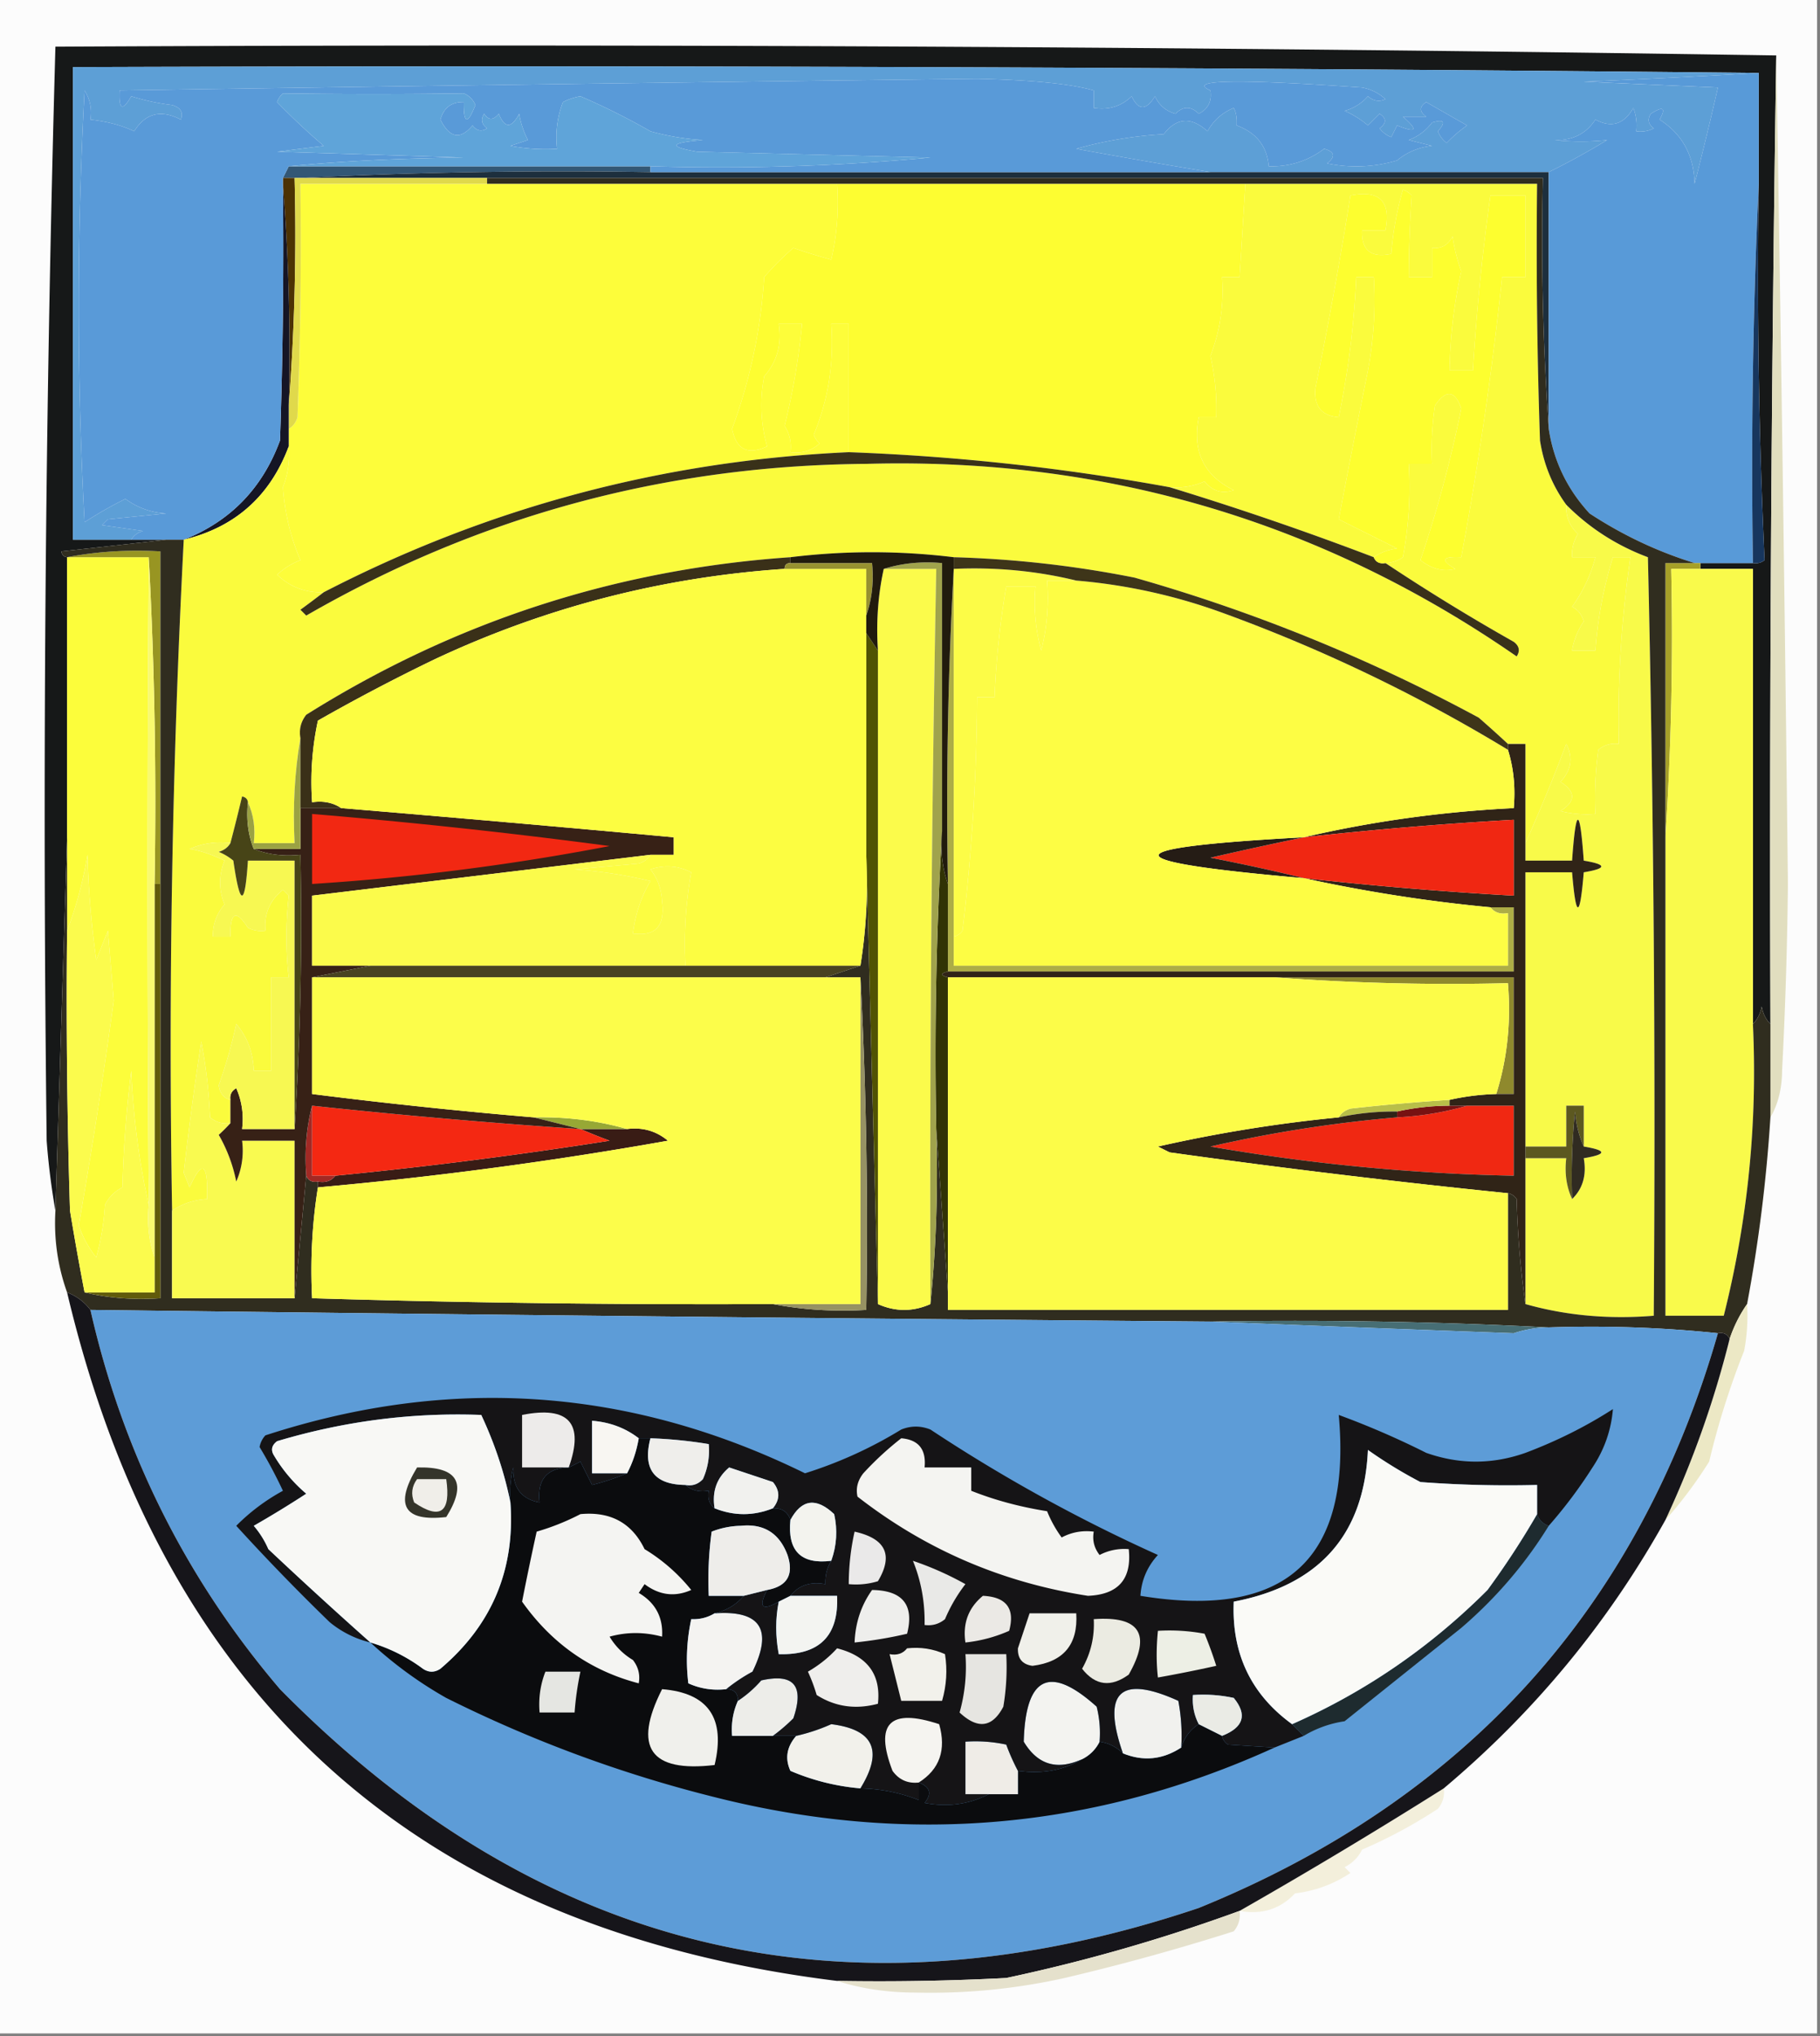 <svg xmlns="http://www.w3.org/2000/svg" width="312" height="349" style="shape-rendering:geometricPrecision;text-rendering:geometricPrecision;image-rendering:optimizeQuality;fill-rule:evenodd;clip-rule:evenodd"><rect width="100%" height="100%" fill="#808080" stroke="none"/><path style="opacity:1" fill="#fcfcfc" d="M-.5-.5h312v349H-.5V-.5z"/><path style="opacity:1" fill="#161818" d="M304.5 9.5a8840.746 8840.746 0 0 0-1 166c-.768-.763-1.268-1.763-1.5-3-.232 1.237-.732 2.237-1.5 3v-78h-9v-1h9a2.427 2.427 0 0 0 2-.5 1048.54 1048.54 0 0 1-1-64.5v-19a20880.4 20880.4 0 0 0-289-1v81h16c-5.846.667-11.846 1.333-18 2 .124.607.457.94 1 1v48l-2 64a121.826 121.826 0 0 1-1.5-12A4667.266 4667.266 0 0 1 9.5 8c98.503-.512 196.836-.012 295 1.5z"/><path style="opacity:1" fill="#5d9fd6" d="M301.5 12.5c-9.99.59-19.99 1.09-30 1.5l23 1a588.534 588.534 0 0 1-4 16.5c-.099-4.846-2.099-8.513-6-11 1.129-2.03.629-2.363-1.5-1-.617.95-.451 1.782.5 2.5a4.932 4.932 0 0 1-3 .5 8.43 8.43 0 0 0-.5-4c-1.588 2.809-3.755 3.475-6.5 2-1.609 2.44-3.943 3.607-7 3.5 3.04.32 6.04.32 9 0a128.77 128.77 0 0 1-10 5.5h-58a1297.245 1297.245 0 0 1-23-4 69.766 69.766 0 0 1 15-2.5c2.198-2.862 4.698-3.029 7.5-.5 1.028-1.861 2.528-3.195 4.5-4 .411.762.577 1.762.5 3 3.38 1.236 5.214 3.57 5.5 7 3.527.102 6.694-.898 9.5-3 1.826.51 1.993 1.344.5 2.5 4.041.826 8.041.66 12-.5 1.72-1.434 3.72-2.267 6-2.5l-4-1a8.908 8.908 0 0 0 4-3c2.086-.627 2.419-.127 1 1.5a4.458 4.458 0 0 0 1.5 2 23.602 23.602 0 0 1 3.5-3 2026.472 2026.472 0 0 1-7-4c-1.211.774-1.211 1.607 0 2.5h-4c2.682 2.33 2.349 2.83-1 1.5l-1 2a4.451 4.451 0 0 1-2-1.5c1.211-.893 1.211-1.726 0-2.5l-2 2a15.653 15.653 0 0 0-4-2.5 8.189 8.189 0 0 0 4-2.5c.951.826 1.951.992 3 .5-1.123-1.044-2.456-1.71-4-2-21.509-1.493-30.176-1.326-26 .5.278 1.846-.389 3.18-2 4-1.333-1.333-2.667-1.333-4 0-1.634-.468-2.8-1.468-3.5-3-1.512 2.457-2.846 2.457-4 0-1.789 1.729-3.956 2.396-6.5 2v-3c-3.935-1.126-10.602-1.793-20-2a46040.6 46040.6 0 0 0-147 2c-.171 3.297.495 3.63 2 1a38.821 38.821 0 0 0 7 1.5c1.456.423 1.956 1.256 1.5 2.5-3.394-1.775-6.06-1.108-8 2-2.065-1.001-4.565-1.668-7.5-2 .285-1.788-.048-3.455-1-5a685.017 685.017 0 0 0 0 74 67.575 67.575 0 0 1 7-4c2.056 1.52 4.39 2.353 7 2.5l-10 1-1 1 7 1c-.916.278-1.582.778-2 1.5h-10v-81c96.501-.333 192.835 0 289 1z"/><path style="opacity:1" fill="#335775" d="M49.5 28.5h62v1a900.574 900.574 0 0 0-60 1h-3l1-2z"/><path style="opacity:1" fill="#1d2f3d" d="M51.5 30.5a900.574 900.574 0 0 1 60-1h154v44a462.905 462.905 0 0 1-1-43h-213z"/><path style="opacity:1" fill="#589ad8" d="M301.5 12.5v19a1056.866 1056.866 0 0 0-1 65h-10c-6.34-1.955-12.34-4.788-18-8.5-3.819-4.136-6.152-8.97-7-14.5v-44a128.77 128.77 0 0 0 10-5.5c-2.96.32-5.96.32-9 0 3.057.107 5.391-1.06 7-3.5 2.745 1.475 4.912.809 6.5-2a8.43 8.43 0 0 1 .5 4 4.932 4.932 0 0 0 3-.5c-.951-.718-1.117-1.55-.5-2.5 2.129-1.363 2.629-1.03 1.5 1 3.901 2.487 5.901 6.154 6 11a588.534 588.534 0 0 0 4-16.5l-23-1c10.01-.41 20.01-.91 30-1.5z"/><path style="opacity:1" fill="#4c3203" d="M48.5 31.5v-1h2a380.842 380.842 0 0 1-1 39 361.579 361.579 0 0 0-1-38z"/><path style="opacity:1" fill="#fdfd3a" d="M83.5 31.5h60a43.116 43.116 0 0 1-1 13 109.636 109.636 0 0 1-6.5-2 45.094 45.094 0 0 0-5 5 91.484 91.484 0 0 1-5.5 26c.707 3.55 2.707 4.55 6 3-1.1-3.942-1.267-7.942-.5-12 2.212-2.502 3.045-5.502 2.5-9h4a121.71 121.71 0 0 1-3 17.5c.88 1.356 1.214 2.856 1 4.5 1.929.27 3.595-.23 5-1.5a3.647 3.647 0 0 1-1-1.5c2.491-6.013 3.491-12.346 3-19h3v22c-31.845 1.46-61.845 9.46-90 24-3.088.123-5.755-.877-8-3a12.417 12.417 0 0 1 4-2.5c-1.684-3.892-2.684-8.059-3-12.5a15.42 15.42 0 0 0 1-7v-3c.722-.418 1.222-1.084 1.5-2 .5-13.33.667-26.663.5-40h32z"/><path style="opacity:1" fill="#fdfd31" d="M143.5 31.5h70l-1 16h-3a30.988 30.988 0 0 1-2 13.5 40.928 40.928 0 0 1 1 10.5h-3c-1.138 5.83.862 9.997 6 12.5-1.979.684-3.646.184-5-1.5a11.99 11.99 0 0 1-6 1 384.466 384.466 0 0 0-55-6v-22h-3c.491 6.654-.509 12.987-3 19a3.647 3.647 0 0 0 1 1.5c-1.405 1.27-3.071 1.77-5 1.5.214-1.644-.12-3.144-1-4.5a121.71 121.71 0 0 0 3-17.5h-4c.545 3.498-.288 6.498-2.5 9-.767 4.058-.6 8.058.5 12-3.293 1.55-5.293.55-6-3a91.484 91.484 0 0 0 5.5-26 45.094 45.094 0 0 1 5-5c2.124.727 4.291 1.394 6.5 2a43.116 43.116 0 0 0 1-13z"/><path style="opacity:1" fill="#e0d94b" d="M50.5 30.5h33v1h-32c.167 13.337 0 26.67-.5 40-.278.916-.778 1.582-1.5 2v-4a380.842 380.842 0 0 0 1-39z"/><path style="opacity:1" fill="#151525" d="M48.5 31.5a361.579 361.579 0 0 1 1 38v7c-3.203 8.539-9.203 13.872-18 16 7.98-3.149 13.48-8.816 16.5-17 .5-14.663.667-29.33.5-44z"/><path style="opacity:1" fill="#599ad8" d="M207.5 29.5h-96v-1a389.345 389.345 0 0 0 48-1.5l-40-1c-5.008-.87-4.675-1.536 1-2a42.717 42.717 0 0 1-9-1.5 117.947 117.947 0 0 0-12-6c-1.054.18-2.054.513-3 1a16.869 16.869 0 0 0-1 8 32.437 32.437 0 0 1-8-.5l3-1a15.276 15.276 0 0 1-1.5-4.5c-1.316 2.528-2.483 2.528-3.5 0-.925 1.14-1.759 1.14-2.5 0-.617.95-.45 1.782.5 2.5-.95.617-1.782.45-2.5-.5-2.09 2.509-3.923 2.175-5.5-1 .577-2.05 1.91-3.05 4-3-.03 3.776.636 3.943 2 .5-.405-.945-1.072-1.612-2-2a1102.37 1102.37 0 0 1-31 0c-.457.414-.79.914-1 1.5a114.766 114.766 0 0 0 8 7.5l-8 1 32 1c-11.384.14-21.384.64-30 1.5l-1 2v1c.167 14.67 0 29.337-.5 44-3.02 8.184-8.52 13.851-16.5 17h-9c.418-.722 1.084-1.222 2-1.5l-7-1 1-1 10-1c-2.61-.147-4.944-.98-7-2.5a67.575 67.575 0 0 0-7 4 685.017 685.017 0 0 1 0-74c.952 1.545 1.285 3.212 1 5 2.935.332 5.435.999 7.5 2 1.94-3.108 4.606-3.775 8-2 .456-1.244-.044-2.077-1.5-2.5a38.821 38.821 0 0 1-7-1.5c-1.505 2.63-2.171 2.297-2-1a46040.6 46040.6 0 0 1 147-2c9.398.207 16.065.874 20 2v3c2.544.396 4.711-.271 6.5-2 1.154 2.457 2.488 2.457 4 0 .7 1.532 1.866 2.532 3.5 3 1.333-1.333 2.667-1.333 4 0 1.611-.82 2.278-2.154 2-4-4.176-1.826 4.491-1.993 26-.5 1.544.29 2.877.956 4 2-1.049.492-2.049.326-3-.5a8.189 8.189 0 0 1-4 2.5c1.466.636 2.8 1.469 4 2.5l2-2c1.211.774 1.211 1.607 0 2.5a4.451 4.451 0 0 0 2 1.5l1-2c3.349 1.33 3.682.83 1-1.5h4c-1.211-.893-1.211-1.726 0-2.5 2.339 1.343 4.672 2.676 7 4a23.602 23.602 0 0 0-3.5 3 4.458 4.458 0 0 1-1.5-2c1.419-1.627 1.086-2.127-1-1.5a8.908 8.908 0 0 1-4 3l4 1c-2.28.233-4.28 1.066-6 2.5a24.558 24.558 0 0 1-12 .5c1.493-1.156 1.326-1.99-.5-2.5-2.806 2.102-5.973 3.102-9.5 3-.286-3.43-2.12-5.764-5.5-7 .077-1.238-.089-2.238-.5-3-1.972.805-3.472 2.139-4.5 4-2.802-2.529-5.302-2.362-7.5.5a69.766 69.766 0 0 0-15 2.5 1297.245 1297.245 0 0 0 23 4z"/><path style="opacity:1" fill="#5fa4d9" d="M111.5 28.5h-62c8.616-.86 18.616-1.36 30-1.5l-32-1 8-1a114.766 114.766 0 0 1-8-7.5 3.646 3.646 0 0 1 1-1.5c10.363.145 20.697.145 31 0 .928.388 1.595 1.055 2 2-1.364 3.443-2.03 3.276-2-.5-2.09-.05-3.423.95-4 3 1.577 3.175 3.41 3.509 5.5 1 .718.95 1.55 1.117 2.5.5-.95-.718-1.117-1.55-.5-2.5.741 1.14 1.575 1.14 2.5 0 1.017 2.528 2.184 2.528 3.5 0a15.276 15.276 0 0 0 1.5 4.5l-3 1c2.646.497 5.313.664 8 .5a16.869 16.869 0 0 1 1-8c.946-.487 1.946-.82 3-1a117.947 117.947 0 0 1 12 6 42.717 42.717 0 0 0 9 1.5c-5.675.464-6.008 1.13-1 2l40 1a389.345 389.345 0 0 1-48 1.5z"/><path style="opacity:1" fill="#fafb3d" d="M213.5 31.5h50c-.167 14.67 0 29.337.5 44 .634 4.081 2.134 7.748 4.5 11-.117 1.984.55 3.65 2 5a6.845 6.845 0 0 0-1 4h4a25.569 25.569 0 0 1-4 8.5c1.016.519 1.682 1.353 2 2.5-1.047 1.556-1.714 3.223-2 5h4a70.394 70.394 0 0 1 3-16h3a193.856 193.856 0 0 0-2 32c-1.322-.17-2.489.163-3.5 1a60.931 60.931 0 0 0-.5 11 18.453 18.453 0 0 1-6-.5c2.66-1.657 2.66-3.324 0-5 1.879-1.997 2.212-4.164 1-6.5a288.073 288.073 0 0 1-7 17v-17h-3a208.311 208.311 0 0 0-5-4.5 291.48 291.48 0 0 0-59-24 184.855 184.855 0 0 0-31-3.5 115.087 115.087 0 0 0-28 0c-29.957 2.07-57.623 11.07-83 27-.929 1.189-1.262 2.522-1 4-.99 5.81-1.323 11.81-1 18h-7c.302-2.559-.032-4.893-1-7-.06-.543-.393-.876-1-1a345.429 345.429 0 0 1-2 8 13.115 13.115 0 0 0-7 1c1.8.267 3.8.933 6 2-1.017 2.527-1.017 5.027 0 7.5-1.356 1.567-2.023 3.4-2 5.5h3c-.058-4.201.942-4.701 3-1.5a4.934 4.934 0 0 0 3 .5c-.252-2.87.748-5.203 3-7l1 1c-.526 4.91-.526 9.576 0 14h-3v16h-3c-.099-3.105-1.099-5.772-3-8a81.861 81.861 0 0 1-3 10.5c.184 1.376.85 2.209 2 2.5v4c-1.322.17-2.489-.163-3.5-1a86.708 86.708 0 0 0-1.5-13 593.095 593.095 0 0 0-3 22.5l1 2.5c2.175-4.863 3.175-4.197 3 2-2.218.114-4.218.78-6 2-.651-38.554.016-76.887 2-115 8.797-2.128 14.797-7.461 18-16a15.42 15.42 0 0 1-1 7c.316 4.441 1.316 8.608 3 12.5a12.417 12.417 0 0 0-4 2.5c2.245 2.123 4.912 3.123 8 3a173.333 173.333 0 0 1-4 3l1 1c29.606-17.07 61.606-25.737 96-26 40.94-1.127 78.107 9.873 111.5 33 .617-.949.451-1.782-.5-2.5a354.376 354.376 0 0 1-22-13.5 5.577 5.577 0 0 0 3-1 64.875 64.875 0 0 0 1-16h4c-.165-3.35.002-6.683.5-10 1.907-2.787 3.407-2.62 4.5.5a211.544 211.544 0 0 1-7 26c1.977 1.541 3.977 2.041 6 1.5-2.631-1.505-2.297-2.171 1-2a608.224 608.224 0 0 0 7-48h4v-14h-6a380.95 380.95 0 0 0-3 30h-4a84.632 84.632 0 0 1 2-17 32.444 32.444 0 0 1-1.5-6c-.71 1.473-1.876 2.14-3.5 2v5h-4c.024-4.727.19-9.393.5-14a3.646 3.646 0 0 0-1.5-1 55.409 55.409 0 0 0-2 11c-3.45.744-5.116-.59-5-4h4c1-5-1-7-6-6a765.057 765.057 0 0 1-6 33c-.298 3.103 1.035 4.77 4 5 1.639-7.9 2.639-15.9 3-24h3a64.875 64.875 0 0 1-1 16 2027.93 2027.93 0 0 0-5 25.5l10 5c-1.558.21-2.891.71-4 1.5a543.454 543.454 0 0 0-35-12 11.99 11.99 0 0 0 6-1c1.354 1.684 3.021 2.184 5 1.5-5.138-2.503-7.138-6.67-6-12.5h3a40.928 40.928 0 0 0-1-10.5 30.988 30.988 0 0 0 2-13.5h3l1-16z"/><path style="opacity:1" fill="#393119" d="M145.5 77.5c18.493.68 36.827 2.68 55 6a543.454 543.454 0 0 1 35 12c.342.838 1.008 1.172 2 1a354.376 354.376 0 0 0 22 13.5c.951.718 1.117 1.551.5 2.5-33.393-23.127-70.56-34.127-111.5-33-34.394.263-66.394 8.93-96 26l-1-1a173.333 173.333 0 0 0 4-3c28.155-14.54 58.155-22.54 90-24z"/><path style="opacity:1" fill="#fdfe2f" d="M237.5 96.5c-.992.172-1.658-.162-2-1 1.109-.79 2.442-1.29 4-1.5l-10-5a2027.93 2027.93 0 0 1 5-25.5 64.875 64.875 0 0 0 1-16h-3c-.361 8.1-1.361 16.1-3 24-2.965-.23-4.298-1.897-4-5a765.057 765.057 0 0 0 6-33c5-1 7 1 6 6h-4c-.116 3.41 1.55 4.744 5 4a55.409 55.409 0 0 1 2-11c.586.21 1.086.543 1.5 1-.31 4.607-.476 9.273-.5 14h4v-5c1.624.14 2.79-.527 3.5-2a32.444 32.444 0 0 0 1.5 6 84.632 84.632 0 0 0-2 17h4a380.95 380.95 0 0 1 3-30h6v14h-4a608.224 608.224 0 0 1-7 48c-3.297-.171-3.631.495-1 2-2.023.541-4.023.041-6-1.5a211.544 211.544 0 0 0 7-26c-1.093-3.12-2.593-3.287-4.5-.5a50.464 50.464 0 0 0-.5 10h-4a64.875 64.875 0 0 1-1 16 5.577 5.577 0 0 1-3 1z"/><path style="opacity:1" fill="#17365e" d="M301.5 31.5a1048.54 1048.54 0 0 0 1 64.5 2.427 2.427 0 0 1-2 .5c-.331-21.84.003-43.506 1-65z"/><path style="opacity:1" fill="#fcfd3b" d="M11.5 95.5h14a7552.504 7552.504 0 0 0 0 111c-1.647-7.289-2.647-14.956-3-23a202.175 202.175 0 0 0-1.5 20 6.544 6.544 0 0 0-3 3 42.717 42.717 0 0 1-1.5 9 17.738 17.738 0 0 1-3-5.5 1043.672 1043.672 0 0 0 6-38.5l-1-12-2 5a164.16 164.16 0 0 1-1.5-18c-.771 4.609-1.938 8.942-3.5 13v-64z"/><path style="opacity:1" fill="#a6a028" d="M290.5 96.5h1v1h-5a529.493 529.493 0 0 1-1 46v-47h5z"/><path style="opacity:1" fill="#989522" d="M11.5 95.5c5.14-.988 10.474-1.321 16-1v57h-1a784.621 784.621 0 0 0-1-56h-14z"/><path style="opacity:1" fill="#f8fa49" d="M268.5 86.5c3.958 3.987 8.625 6.987 14 9 1 43.328 1.333 86.662 1 130-7.743.63-15.076-.037-22-2v-25h7c-.302 2.559.032 4.893 1 7 1.844-1.779 2.51-4.112 2-7 4-.667 4-1.333 0-2v-7h-3v7h-7v-47h8c.667 8 1.333 8 2 0 4-.667 4-1.333 0-2-.667-9.333-1.333-9.333-2 0h-8v-3a288.073 288.073 0 0 0 7-17c1.212 2.336.879 4.503-1 6.5 2.66 1.676 2.66 3.343 0 5 1.973.495 3.973.662 6 .5a60.931 60.931 0 0 1 .5-11c1.011-.837 2.178-1.17 3.5-1a193.856 193.856 0 0 1 2-32h-3a70.394 70.394 0 0 0-3 16h-4c.286-1.777.953-3.444 2-5-.318-1.147-.984-1.981-2-2.5a25.569 25.569 0 0 0 4-8.5h-4a6.845 6.845 0 0 1 1-4c-1.45-1.35-2.117-3.016-2-5z"/><path style="opacity:1" fill="#f9fa4b" d="M291.5 97.5h9v78c.799 16.939-.868 33.606-5 50h-10v-82a529.493 529.493 0 0 0 1-46h5z"/><path style="opacity:1" fill="#e1debf" d="M304.5 9.5c.802 47.167 1.468 94.5 2 142a769.112 769.112 0 0 1-1 32c-.022 3.09-.688 5.757-2 8v-16a8840.746 8840.746 0 0 1 1-166z"/><path style="opacity:1" fill="#302d1f" d="M83.5 31.5v-1h181a462.905 462.905 0 0 0 1 43c.848 5.53 3.181 10.364 7 14.5 5.66 3.712 11.66 6.545 18 8.5h-5v129h10c4.132-16.394 5.799-33.061 5-50 .768-.763 1.268-1.763 1.5-3 .232 1.237.732 2.237 1.5 3v16a264.042 264.042 0 0 1-4 32 23.317 23.317 0 0 0-3 6c-.342-.838-1.008-1.172-2-1-9.486-.994-19.152-1.327-29-1a841.82 841.82 0 0 0-58-1c-64.002-.533-128.001-1.2-192-2a8.944 8.944 0 0 0-4-3c-1.613-4.507-2.28-9.173-2-14l2-64v16c-.167 16.003 0 32.003.5 48a520.214 520.214 0 0 0 2.5 14c4.134.985 8.468 1.318 13 1v-128c-5.526-.321-10.86.012-16 1-.543-.06-.876-.393-1-1 6.154-.667 12.154-1.333 18-2h3a1669.062 1669.062 0 0 0-2 115v15h21l2-21c.342.838 1.008 1.172 2 1v1c-.99 6.145-1.324 12.478-1 19 26.326.789 52.659 1.122 79 1 5.14.988 10.474 1.321 16 1a813 813 0 0 0-1-57h-6l6-2c.99-6.145 1.323-12.478 1-19l2 77c3 1.333 6 1.333 9 0 .994-9.819 1.327-19.819 1-30l2 28v3h96v-20c.617.111 1.117.444 1.5 1 .172 6.181.672 12.181 1.5 18 6.924 1.963 14.257 2.63 22 2 .333-43.338 0-86.672-1-130-5.375-2.013-10.042-5.013-14-9-2.366-3.252-3.866-6.919-4.5-11-.5-14.663-.667-29.33-.5-44h-180z"/><path style="opacity:1" fill="#969263" d="M147.5 167.5a813 813 0 0 1 1 57c-5.526.321-10.86-.012-16-1h15v-56z"/><path style="opacity:1" fill="#f9fa50" d="M39.5 192.5a31.12 31.12 0 0 1-2 2 26.284 26.284 0 0 1 3 8 13.118 13.118 0 0 0 1-7h9v27h-21v-15c1.782-1.22 3.782-1.886 6-2 .175-6.197-.825-6.863-3-2l-1-2.5a593.095 593.095 0 0 1 3-22.5 86.708 86.708 0 0 1 1.5 13c1.011.837 2.178 1.17 3.5 1z"/><path style="opacity:1" fill="#391c15" d="M99.5 193.5h8c2.657-.338 4.99.329 7 2a696.061 696.061 0 0 1-60 8v-1c1.291.237 2.291-.096 3-1a805.842 805.842 0 0 0 47-6 112.33 112.33 0 0 1-5-2z"/><path style="opacity:1" fill="#5c5820" d="M271.5 196.5c-.809-1.792-1.309-3.792-1.5-6a112.97 112.97 0 0 0-.5 15c-.968-2.107-1.302-4.441-1-7h-7v-2h7v-7h3v7z"/><path style="opacity:1" fill="#302b21" d="M271.5 196.5c4 .667 4 1.333 0 2 .51 2.888-.156 5.221-2 7a112.97 112.97 0 0 1 .5-15c.191 2.208.691 4.208 1.5 6z"/><path style="opacity:1" fill="#f42812" d="M53.5 189.5a1178.422 1178.422 0 0 0 46 4 112.33 112.33 0 0 0 5 2 805.842 805.842 0 0 1-47 6h-4v-12z"/><path style="opacity:1" fill="#a22924" d="M53.5 189.5v12h4c-.709.904-1.709 1.237-3 1-.992.172-1.658-.162-2-1-.317-4.202.017-8.202 1-12z"/><path style="opacity:1" fill="#f02812" d="M251.5 189.5h8v12a343.245 343.245 0 0 1-52-5 232.05 232.05 0 0 1 32-5c4.205-.217 8.205-.883 12-2z"/><path style="opacity:1" fill="#97a835" d="M91.5 191.5c5.569-.124 10.902.543 16 2h-8l-8-2z"/><path style="opacity:1" fill="#771212" d="M248.5 189.5h3c-3.795 1.117-7.795 1.783-12 2v-1a41.73 41.73 0 0 1 9-1z"/><path style="opacity:1" fill="#b8be49" d="M248.5 188.5v1a41.73 41.73 0 0 0-9 1 44.866 44.866 0 0 0-10 1c.418-.722 1.084-1.222 2-1.5a365.11 365.11 0 0 1 17-1.5z"/><path style="opacity:1" fill="#372116" d="M51.5 138.5h7a6644.515 6644.515 0 0 1 57 5v3h-4l-58 7v12h10l-10 2v20a917.146 917.146 0 0 0 38 4l8 2a1178.422 1178.422 0 0 1-46-4c-.983 3.798-1.317 7.798-1 12l-2 21v-27h-9a13.118 13.118 0 0 1-1 7 26.284 26.284 0 0 0-3-8 31.12 31.12 0 0 0 2-2v-4c-.13-.876.203-1.543 1-2a13.118 13.118 0 0 1 1 7h9a552.846 552.846 0 0 0 1-47c-2.885.306-5.552-.027-8-1h8v-7z"/><path style="opacity:1" fill="#f7f852" d="M39.5 144.5c-.417.722-1.084 1.222-2 1.5.916.374 1.75.874 2.5 1.5 1.151 7.974 1.984 7.974 2.5 0h8v46h-9a13.118 13.118 0 0 0-1-7c-.797.457-1.13 1.124-1 2-1.15-.291-1.816-1.124-2-2.5a81.861 81.861 0 0 0 3-10.5c1.901 2.228 2.901 4.895 3 8h3v-16h3c-.526-4.424-.526-9.09 0-14l-1-1c-2.252 1.797-3.252 4.13-3 7a4.934 4.934 0 0 1-3-.5c-2.058-3.201-3.058-2.701-3 1.5h-3c-.023-2.1.644-3.933 2-5.5-1.017-2.473-1.017-4.973 0-7.5-2.2-1.067-4.2-1.733-6-2a13.115 13.115 0 0 1 7-1z"/><path style="opacity:1" fill="#8f892d" d="M218.5 167.5h41v20h-3c1.893-6.045 2.56-12.379 2-19a400.456 400.456 0 0 1-40-1z"/><path style="opacity:1" fill="#494321" d="M63.5 165.5h84l-6 2h-88l10-2z"/><path style="opacity:1" fill="#adad46" d="M163.5 97.5v68h95v-9c-1.291.237-2.291-.096-3-1h4v11h-97v-15a729.55 729.55 0 0 1 1-54z"/><path style="opacity:1" fill="#302417" d="M258.5 128.5v-1h3v20h8c.667-9.333 1.333-9.333 2 0 4 .667 4 1.333 0 2-.667 8-1.333 8-2 0h-8v74a159.141 159.141 0 0 1-1.5-18c-.383-.556-.883-.889-1.5-1a1550.865 1550.865 0 0 1-58-7l-2-1a249.212 249.212 0 0 1 31-5 44.866 44.866 0 0 1 10-1v1a232.05 232.05 0 0 0-32 5 343.245 343.245 0 0 0 52 5v-12h-11v-1a41.541 41.541 0 0 1 8-1h3v-20h-97c-1.333-.333-1.333-.667 0-1h97v-11h-4a267.323 267.323 0 0 1-32-5 657.02 657.02 0 0 0 36 3v-13a656.691 656.691 0 0 0-36 3c11.72-2.728 23.72-4.394 36-5 .313-3.542-.021-6.875-1-10z"/><path style="opacity:1" fill="#fbfb4b" d="M111.5 146.5c-.418.722-1.084 1.222-2 1.5l-11 1a78.39 78.39 0 0 1 13 2c-1.605 2.733-2.605 5.733-3 9 3.872.528 5.538-1.306 5-5.5-.113-2.141-.78-3.975-2-5.5 2.402-.814 4.735-.647 7 .5a69.234 69.234 0 0 0-1 16h-64v-12l58-7z"/><path style="opacity:1" fill="#313305" d="M161.5 142.5c-.31 3.213.023 6.213 1 9v15c-1.333.333-1.333.667 0 1v54l-2-28a650.602 650.602 0 0 1 1-51z"/><path style="opacity:1" fill="#fbfb4b" d="M151.5 97.5h9a5660.123 5660.123 0 0 0-1 126c-3 1.333-6 1.333-9 0v-112c-.319-4.863.014-9.53 1-14z"/><path style="opacity:1" fill="#f02712" d="M223.5 150.5a337.5 337.5 0 0 0-16-3.5 736.39 736.39 0 0 1 16-3.5 656.691 656.691 0 0 1 36-3v13a657.02 657.02 0 0 1-36-3z"/><path style="opacity:1" fill="#251c15" d="M223.5 143.5a736.39 736.39 0 0 0-16 3.5 337.5 337.5 0 0 1 16 3.5c-33.17-2.885-33.17-5.219 0-7z"/><path style="opacity:1" fill="#474417" d="M42.5 137.5c-.306 2.885.027 5.552 1 8 2.448.973 5.115 1.306 8 1a552.846 552.846 0 0 1-1 47v-46h-8c-.516 7.974-1.349 7.974-2.5 0a9.457 9.457 0 0 0-2.5-1.5c.916-.278 1.583-.778 2-1.5a345.429 345.429 0 0 0 2-8c.607.124.94.457 1 1z"/><path style="opacity:1" fill="#f22812" d="M53.5 139.5a1033.875 1033.875 0 0 1 51 5.5 406.739 406.739 0 0 1-51 6.5v-12z"/><path style="opacity:1" fill="#9ba243" d="M51.5 126.5v19h-8c-.973-2.448-1.306-5.115-1-8 .968 2.107 1.302 4.441 1 7h7c-.323-6.19.01-12.19 1-18z"/><path style="opacity:1" fill="#515303" d="m148.5 108.5 2 3v112l-2-77v-38z"/><path style="opacity:1" fill="#fdfd44" d="M184.5 99.5a96.832 96.832 0 0 1 25 5.5 275.988 275.988 0 0 1 49 23.5c.979 3.125 1.313 6.458 1 10-12.28.606-24.28 2.272-36 5-33.17 1.781-33.17 4.115 0 7a267.323 267.323 0 0 0 32 5c.709.904 1.709 1.237 3 1v9h-95v-5c.617-.111 1.117-.444 1.5-1a347.997 347.997 0 0 0 2.5-40h3a147.42 147.42 0 0 1 2-19h5a31.116 31.116 0 0 0 1 11 36.875 36.875 0 0 0 1-12h5z"/><path style="opacity:1" fill="#3a3018" d="M135.5 95.5v1c-.667 0-1 .333-1 1-20.989 1.414-40.99 6.58-60 15.5a331.187 331.187 0 0 0-20 10.5 49.874 49.874 0 0 0-1 14c1.915-.284 3.581.049 5 1h-7v-12c-.262-1.478.071-2.811 1-4 25.377-15.93 53.043-24.93 83-27z"/><path style="opacity:1" fill="#fcfd41" d="M134.5 97.5h14v49c.323 6.522-.01 12.855-1 19h-30a69.234 69.234 0 0 1 1-16c-2.265-1.147-4.598-1.314-7-.5 1.22 1.525 1.887 3.359 2 5.5.538 4.194-1.128 6.028-5 5.5.395-3.267 1.395-6.267 3-9a78.39 78.39 0 0 0-13-2l11-1c.916-.278 1.582-.778 2-1.5h4v-3a6644.515 6644.515 0 0 0-57-5c-1.419-.951-3.085-1.284-5-1a49.874 49.874 0 0 1 1-14 331.187 331.187 0 0 1 20-10.5c19.01-8.92 39.011-14.086 60-15.5z"/><path style="opacity:1" fill="#a0a34c" d="M151.5 97.5c3.125-.98 6.458-1.313 10-1v46a650.602 650.602 0 0 0-1 51c.327 10.181-.006 20.181-1 30-.134-42.005.199-84.005 1-126h-9z"/><path style="opacity:1" fill="#fcfc47" d="M163.5 97.5c7.238-.32 14.238.347 21 2h-5a36.875 36.875 0 0 1-1 12 31.116 31.116 0 0 1-1-11h-5a147.42 147.42 0 0 0-2 19h-3a347.997 347.997 0 0 1-2.5 40c-.383.556-.883.889-1.5 1v-63z"/><path style="opacity:1" fill="#3e3519" d="M163.5 95.5a184.855 184.855 0 0 1 31 3.5 291.48 291.48 0 0 1 59 24 208.311 208.311 0 0 1 5 4.5v1a275.988 275.988 0 0 0-49-23.5 96.832 96.832 0 0 0-25-5.5c-6.762-1.653-13.762-2.32-21-2v-2z"/><path style="opacity:1" fill="#979130" d="M134.5 97.5c0-.667.333-1 1-1h14c.31 3.213-.023 6.213-1 9v-8h-14z"/><path style="opacity:1" fill="#211b0d" d="M163.5 95.5v2a729.55 729.55 0 0 0-1 54c-.977-2.787-1.31-5.787-1-9v-46c-3.542-.313-6.875.02-10 1-.986 4.47-1.319 9.137-1 14l-2-3v-3c.977-2.787 1.31-5.787 1-9h-14v-1a115.087 115.087 0 0 1 28 0z"/><path style="opacity:1" fill="#615b0b" d="M26.5 151.5h1v71c-4.532.318-8.866-.015-13-1h12v-70z"/><path style="opacity:1" fill="#fcfd4a" d="M53.5 167.5h94v56h-15c-26.341.122-52.674-.211-79-1-.324-6.522.01-12.855 1-19a696.061 696.061 0 0 0 60-8c-2.01-1.671-4.343-2.338-7-2-5.098-1.457-10.431-2.124-16-2a917.146 917.146 0 0 1-38-4v-20z"/><path style="opacity:1" fill="#fbfb4d" d="M25.5 206.5c-.31 3.213.023 6.213 1 9v6h-12a520.214 520.214 0 0 1-2.5-14c-.5-15.997-.667-31.997-.5-48 1.562-4.058 2.729-8.391 3.5-13 .17 6.028.67 12.028 1.5 18l2-5 1 12a1043.672 1043.672 0 0 1-6 38.5 17.738 17.738 0 0 0 3 5.5 42.717 42.717 0 0 0 1.5-9 6.544 6.544 0 0 1 3-3c.17-6.691.67-13.358 1.5-20 .353 8.044 1.353 15.711 3 23z"/><path style="opacity:1" fill="#f9fa6f" d="M25.5 95.5a784.621 784.621 0 0 1 1 56v64c-.977-2.787-1.31-5.787-1-9a7552.504 7552.504 0 0 1 0-111z"/><path style="opacity:1" fill="#fcfc48" d="M162.5 167.5h56a400.456 400.456 0 0 0 40 1c.56 6.621-.107 12.955-2 19a41.541 41.541 0 0 0-8 1 365.11 365.11 0 0 0-17 1.5c-.916.278-1.582.778-2 1.5a249.212 249.212 0 0 0-31 5l2 1a1550.865 1550.865 0 0 0 58 7v20h-96v-57z"/><path style="opacity:1" fill="#476e74" d="M207.5 226.5a841.82 841.82 0 0 1 58 1 19.048 19.048 0 0 0-6 1c-17.48-.64-34.814-1.307-52-2z"/><path style="opacity:1" fill="#ece8c5" d="M299.5 223.5a32.462 32.462 0 0 1-.5 8 136.884 136.884 0 0 0-6 19c-2.301 3.659-4.801 6.992-7.5 10a171.253 171.253 0 0 0 11-31 23.317 23.317 0 0 1 3-6z"/><path style="opacity:1" fill="#5d9cd7" d="M15.5 224.5c63.999.8 127.998 1.467 192 2 17.186.693 34.52 1.36 52 2a19.048 19.048 0 0 1 6-1c9.848-.327 19.514.006 29 1-13.528 47.045-43.194 79.879-89 98.5-60.356 20.285-112.856 7.785-157.5-37.5-16.129-18.924-26.962-40.591-32.5-65z"/><path style="opacity:1" fill="#f3efdb" d="M247.5 306.5c.17 1.322-.163 2.489-1 3.5a84.193 84.193 0 0 1-13 7 6.547 6.547 0 0 1-3 3l1 1c-2.85 1.91-6.017 3.076-9.5 3.5-2.512 2.686-5.679 3.686-9.5 3a923.97 923.97 0 0 0 35-21z"/><path style="opacity:1" fill="#16151a" d="M11.5 221.5a8.944 8.944 0 0 1 4 3c5.538 24.409 16.371 46.076 32.5 65 44.644 45.285 97.144 57.785 157.5 37.5 45.806-18.621 75.472-51.455 89-98.5.992-.172 1.658.162 2 1a171.253 171.253 0 0 1-11 31c-9.824 17.627-22.491 32.961-38 46a923.97 923.97 0 0 1-35 21 296.297 296.297 0 0 1-40 11.5c-9.661.5-19.328.666-29 .5-71.483-8.826-115.483-48.159-132-118z"/><path style="opacity:1" fill="#0b0c0e" d="M109.5 246.5h2c-1.361 5.269.639 7.936 6 8 1.068.934 2.401 1.268 4 1-.237 1.291.096 2.291 1 3 3.333 1.333 6.667 1.333 10 0 1.527-.073 2.527.594 3 2-.528 5.311 1.806 7.645 7 7-.734 1.208-1.067 2.541-1 4-2.582-.475-4.582.192-6 2l-2 1c-2.858 1.624-3.525.957-2-2 3.455-.628 4.622-2.628 3.5-6-1.399-3.738-4.066-5.404-8-5a14.436 14.436 0 0 0-5 1 60.931 60.931 0 0 0-.5 11h6c-1.302 1.528-2.969 2.528-5 3-1.208.734-2.541 1.067-4 1a32.994 32.994 0 0 0-.5 11c2.041.923 4.208 1.256 6.5 1 1.333 0 2 .667 2 2-.841 1.879-1.175 3.879-1 6h11c-1.636 1.883-1.969 3.883-1 6a38.817 38.817 0 0 0 12 3c3.473.076 6.806.742 10 2v-3c1.966.755 2.3 1.921 1 3.5 3.948.745 7.615.245 11-1.5h5v-4c4.149.58 7.816-.086 11-2a6.547 6.547 0 0 0 3-3c1.562.233 2.895.9 4 2 3.488 1.42 6.822 1.086 10-1 .522-1.719 1.522-3.052 3-4l4 2c.111.617.444 1.117 1 1.5 2.899.186 5.566.352 8 .5-30.848 14.045-62.848 16.879-96 8.5a224.22 224.22 0 0 1-46-17 69.177 69.177 0 0 1-13-9.5 28.535 28.535 0 0 1 9 4.5c1 .667 2 .667 3 0 8.82-7.474 12.82-16.974 12-28.5a18.437 18.437 0 0 1 .5-6c-.145 3.423 1.355 5.423 4.5 6-.442-3.884 1.225-5.884 5-6 .65-.304 1.317-.637 2-1l2 4a41.653 41.653 0 0 0 6-2c.958-1.802 1.625-3.802 2-6z"/><path style="opacity:1" fill="#f2f1eb" d="M147.5 306.5a38.817 38.817 0 0 1-12-3c-.969-2.117-.636-4.117 1-6a31.71 31.71 0 0 0 6-2c7.296.903 8.963 4.57 5 11z"/><path style="opacity:1" fill="#efece7" d="M174.5 303.5v4h-9v-9c2.357-.163 4.69.003 7 .5a36.354 36.354 0 0 0 2 4.5z"/><path style="opacity:1" fill="#f0f0ec" d="M113.5 289.5c7.919.646 10.919 4.979 9 13-11.054 1.301-14.054-3.032-9-13z"/><path style="opacity:1" fill="#f1f1ee" d="M202.5 299.5c-3.178 2.086-6.512 2.42-10 1-3.649-10.52-.483-13.52 9.5-9 .497 2.646.664 5.313.5 8z"/><path style="opacity:1" fill="#edede9" d="M132.5 297.5h-7c-.175-2.121.159-4.121 1-6a19.552 19.552 0 0 0 4-3.5c5.58-1.261 7.413.906 5.5 6.5a30.233 30.233 0 0 1-3.5 3z"/><path style="opacity:1" fill="#f3f3f0" d="M188.5 298.5a6.547 6.547 0 0 1-3 3c-4.294 1.958-7.627.958-10-3 .302-11.23 4.469-13.23 12.5-6 .495 1.973.662 3.973.5 6z"/><path style="opacity:1" fill="#e5e6e2" d="M93.5 286.5h6a51.648 51.648 0 0 0-1 7h-6c-.202-2.45.131-4.783 1-7z"/><path style="opacity:1" fill="#1e2b2f" d="M263.5 259.5c.333 1 1 1.667 2 2-4.041 6.55-9.041 12.383-15 17.5l-20 16a18.838 18.838 0 0 0-7 2.5l-2-2c12.54-5.531 23.706-13.198 33.5-23a143.333 143.333 0 0 0 8.5-13z"/><path style="opacity:1" fill="#f4f3f1" d="M122.5 276.5c7.878-.554 10.045 2.78 6.5 10a29.01 29.01 0 0 0-4.5 3c-2.292.256-4.459-.077-6.5-1a32.994 32.994 0 0 1 .5-11c1.459.067 2.792-.266 4-1z"/><path style="opacity:1" fill="#f4f4f2" d="M99.5 259.5c5.162-.486 8.828 1.514 11 6a30.564 30.564 0 0 1 8 7c-2.81 1.241-5.477.908-8-1l-1 1.5c2.866 1.696 4.2 4.196 4 7.5-3.054-.821-6.054-.821-9 0 1 1.667 2.333 3 4 4 .929 1.189 1.262 2.522 1 4-8.239-2.144-14.906-6.81-20-14 .786-3.996 1.62-7.996 2.5-12a40.936 40.936 0 0 0 7.5-3z"/><path style="opacity:1" fill="#151416" d="M265.5 261.5c-1-.333-1.667-1-2-2v-5c-6.675.166-13.342 0-20-.5a77.927 77.927 0 0 1-9-5.5c-.65 14.519-8.317 23.186-23 26-.381 8.887 2.953 15.887 10 21l2 2-5 2c-2.434-.148-5.101-.314-8-.5-.556-.383-.889-.883-1-1.5 3.692-1.453 4.359-3.62 2-6.5a24.935 24.935 0 0 0-7-.5c-.134 1.792.199 3.458 1 5-1.478.948-2.478 2.281-3 4a32.462 32.462 0 0 0-.5-8c-9.983-4.52-13.149-1.52-9.5 9-1.105-1.1-2.438-1.767-4-2a18.453 18.453 0 0 0-.5-6c-8.031-7.23-12.198-5.23-12.5 6 2.373 3.958 5.706 4.958 10 3-3.184 1.914-6.851 2.58-11 2a36.354 36.354 0 0 1-2-4.5 24.935 24.935 0 0 0-7-.5v9h4c-3.385 1.745-7.052 2.245-11 1.5 1.3-1.579.966-2.745-1-3.5v3a28.789 28.789 0 0 0-10-2c3.963-6.43 2.296-10.097-5-11a31.71 31.71 0 0 1-6 2h-4a30.233 30.233 0 0 0 3.5-3c1.913-5.594.08-7.761-5.5-6.5a19.552 19.552 0 0 1-4 3.5c0-1.333-.667-2-2-2a29.01 29.01 0 0 1 4.5-3c3.545-7.22 1.378-10.554-6.5-10 2.031-.472 3.698-1.472 5-3l4-1c-1.525 2.957-.858 3.624 2 2-.578 2.888-.578 5.888 0 9 6.975.197 10.309-3.136 10-10h-8c1.418-1.808 3.418-2.475 6-2-.067-1.459.266-2.792 1-4 .935-2.613 1.102-5.279.5-8-3.074-2.905-5.574-2.572-7.5 1-.473-1.406-1.473-2.073-3-2 1.228-1.51 1.228-3.01 0-4.5l-7.5-2.5c-2.134 1.787-2.967 4.12-2.5 7-.904-.709-1.237-1.709-1-3-1.599.268-2.932-.066-4-1 1.175.219 2.175-.114 3-1a11.988 11.988 0 0 0 1-6 76.926 76.926 0 0 0-10-1h-2c-2.292-1.767-4.958-2.767-8-3v9h6a41.653 41.653 0 0 1-6 2l-2-4c-.683.363-1.35.696-2 1-3.775.116-5.442 2.116-5 6-3.145-.577-4.645-2.577-4.5-6a18.437 18.437 0 0 0-.5 6c-1.026-5.079-2.693-10.079-5-15-11.824-.444-23.49 1.056-35 4.5-.95.718-1.117 1.551-.5 2.5a25.834 25.834 0 0 0 5.5 6.5 183.196 183.196 0 0 1-9 5.5 15.653 15.653 0 0 1 2.5 4 829.297 829.297 0 0 0 17.5 16 17.339 17.339 0 0 1-7-3.5 371.306 371.306 0 0 1-16-16.5 34.403 34.403 0 0 1 8-6 80.066 80.066 0 0 0-4-7.5 3.942 3.942 0 0 1 1-2c31.754-10.345 62.587-8.178 92.5 6.5a73.727 73.727 0 0 0 16.5-7.5c1.667-.667 3.333-.667 5 0a276.499 276.499 0 0 0 39 21.5c-1.827 1.987-2.827 4.321-3 7 24.909 4.08 36.243-6.253 34-31a143.65 143.65 0 0 1 15 6.5c5.667 2 11.333 2 17 0 5.386-2.026 10.386-4.526 15-7.5-.299 3.605-1.465 6.939-3.5 10a80.742 80.742 0 0 1-7.5 10z"/><path style="opacity:1" fill="#f5f4f0" d="M157.5 305.5c-1.89.203-3.39-.463-4.5-2-3.117-8.133-.45-10.8 8-8 1.25 4.399.084 7.733-3.5 10z"/><path style="opacity:1" fill="#eaebe5" d="m209.5 297.5-4-2c-.801-1.542-1.134-3.208-1-5 2.357-.163 4.69.003 7 .5 2.359 2.88 1.692 5.047-2 6.5z"/><path style="opacity:1" fill="#e6e5e1" d="M165.5 283.5h7a40.914 40.914 0 0 1-.5 9c-1.878 3.588-4.378 3.922-7.5 1a28.819 28.819 0 0 0 1-10z"/><path style="opacity:1" fill="#f2f1eb" d="M155.5 282.5c2.292-.256 4.459.077 6.5 1 .43 2.692.263 5.359-.5 8h-7l-2-8c1.291.237 2.291-.096 3-1z"/><path style="opacity:1" fill="#ebebe2" d="M187.5 277.5c7.921-.579 9.921 2.588 6 9.5-3.06 2.229-5.727 1.896-8-1 1.494-2.639 2.161-5.472 2-8.5z"/><path style="opacity:1" fill="#edefe5" d="M198.5 279.5a32.462 32.462 0 0 1 8 .5 66.678 66.678 0 0 1 2 5.5c-3.336.74-6.67 1.406-10 2-.282-2.487-.282-5.153 0-8z"/><path style="opacity:1" fill="#efeeec" d="M143.5 282.5c5.215 1.323 7.549 4.49 7 9.5-3.817 1.023-7.317.523-10.5-1.5a28.931 28.931 0 0 0-1.5-4c1.919-1.112 3.586-2.446 5-4z"/><path style="opacity:1" fill="#f3f4f1" d="M135.5 273.5h8c.309 6.864-3.025 10.197-10 10-.578-3.112-.578-6.112 0-9l2-1z"/><path style="opacity:1" fill="#f0f0ea" d="M176.5 276.5h8c.331 5.33-2.169 8.33-7.5 9-1.732-.234-2.566-1.234-2.5-3 .678-2.016 1.344-4.016 2-6z"/><path style="opacity:1" fill="#eeeeec" d="M149.5 272.5c5.251.072 7.251 2.572 6 7.5a70.523 70.523 0 0 1-9 1.5c.133-3.387 1.133-6.387 3-9z"/><path style="opacity:1" fill="#ebe9e5" d="M168.5 273.5c4.033.191 5.533 2.191 4.5 6a24.957 24.957 0 0 1-7.5 2c-.484-3.288.516-5.955 3-8z"/><path style="opacity:1" fill="#e9e9e7" d="M156.5 267.5a54.022 54.022 0 0 1 9 4 26.852 26.852 0 0 0-3.5 6c-1.011.837-2.178 1.17-3.5 1 .076-3.884-.59-7.55-2-11z"/><path style="opacity:1" fill="#f3f3ee" d="M142.5 267.5c-5.194.645-7.528-1.689-7-7 1.926-3.572 4.426-3.905 7.5-1 .602 2.721.435 5.387-.5 8z"/><path style="opacity:1" fill="#eae9e9" d="M146.5 262.5c5.352 1.194 6.685 4.027 4 8.5a12.93 12.93 0 0 1-5 .5 41.73 41.73 0 0 1 1-9z"/><path style="opacity:1" fill="#eeedea" d="m131.5 272.5-4 1h-6a60.931 60.931 0 0 1 .5-11 14.436 14.436 0 0 1 5-1c3.934-.404 6.601 1.262 8 5 1.122 3.372-.045 5.372-3.5 6z"/><path style="opacity:1" fill="#f1f1ee" d="M132.5 258.5c-3.333 1.333-6.667 1.333-10 0-.467-2.88.366-5.213 2.5-7l7.5 2.5c1.228 1.49 1.228 2.99 0 4.5z"/><path style="opacity:1" fill="#fafaf7" d="M263.5 259.5a143.333 143.333 0 0 1-8.5 13c-9.794 9.802-20.96 17.469-33.5 23-7.047-5.113-10.381-12.113-10-21 14.683-2.814 22.35-11.481 23-26a77.927 77.927 0 0 0 9 5.5c6.658.5 13.325.666 20 .5v5z"/><path style="opacity:1" fill="#f4f4f1" d="M154.5 246.5c2.97.246 4.303 1.912 4 5h8v4c4.031 1.602 8.364 2.768 13 3.5a20.532 20.532 0 0 0 2.5 4.5c1.699-.906 3.533-1.239 5.5-1-.262 1.478.071 2.811 1 4a9.108 9.108 0 0 1 5-1c.542 5.127-1.791 7.794-7 8-14.702-2.272-27.869-7.939-39.5-17-.315-1.408.018-2.741 1-4a53.864 53.864 0 0 1 6.5-6z"/><path style="opacity:1" fill="#efeeeb" d="M111.5 246.5c3.36.116 6.693.449 10 1a11.988 11.988 0 0 1-1 6c-.825.886-1.825 1.219-3 1-5.361-.064-7.361-2.731-6-8z"/><path style="opacity:1" fill="#f8f6f2" d="M109.5 246.5c-.375 2.198-1.042 4.198-2 6h-6v-9c3.042.233 5.708 1.233 8 3z"/><path style="opacity:1" fill="#f8f8f5" d="M87.5 257.5c.82 11.526-3.18 21.026-12 28.5-1 .667-2 .667-3 0a28.535 28.535 0 0 0-9-4.5 829.297 829.297 0 0 1-17.5-16 15.653 15.653 0 0 0-2.5-4c3.04-1.739 6.04-3.572 9-5.5a25.834 25.834 0 0 1-5.5-6.5c-.617-.949-.45-1.782.5-2.5 11.51-3.444 23.176-4.944 35-4.5 2.307 4.921 3.974 9.921 5 15z"/><path style="opacity:1" fill="#34342a" d="M71.5 251.5c6.986-.169 8.653 2.664 5 8.5-7.263.821-8.93-2.012-5-8.5z"/><path style="opacity:1" fill="#f0eee9" d="M71.5 253.5h5c.822 5.709-1.011 7.043-5.5 4-.58-1.428-.412-2.762.5-4z"/><path style="opacity:1" fill="#edebea" d="M97.5 251.5h-8v-9c8.026-1.584 10.693 1.416 8 9z"/><path style="opacity:1" fill="#e5e1cc" d="M212.5 327.5c.17 1.322-.163 2.489-1 3.5a389.449 389.449 0 0 1-29 8 105.718 105.718 0 0 1-25.5 2.5c-4.886-.007-9.386-.674-13.5-2 9.672.166 19.339 0 29-.5a296.297 296.297 0 0 0 40-11.5z"/></svg>